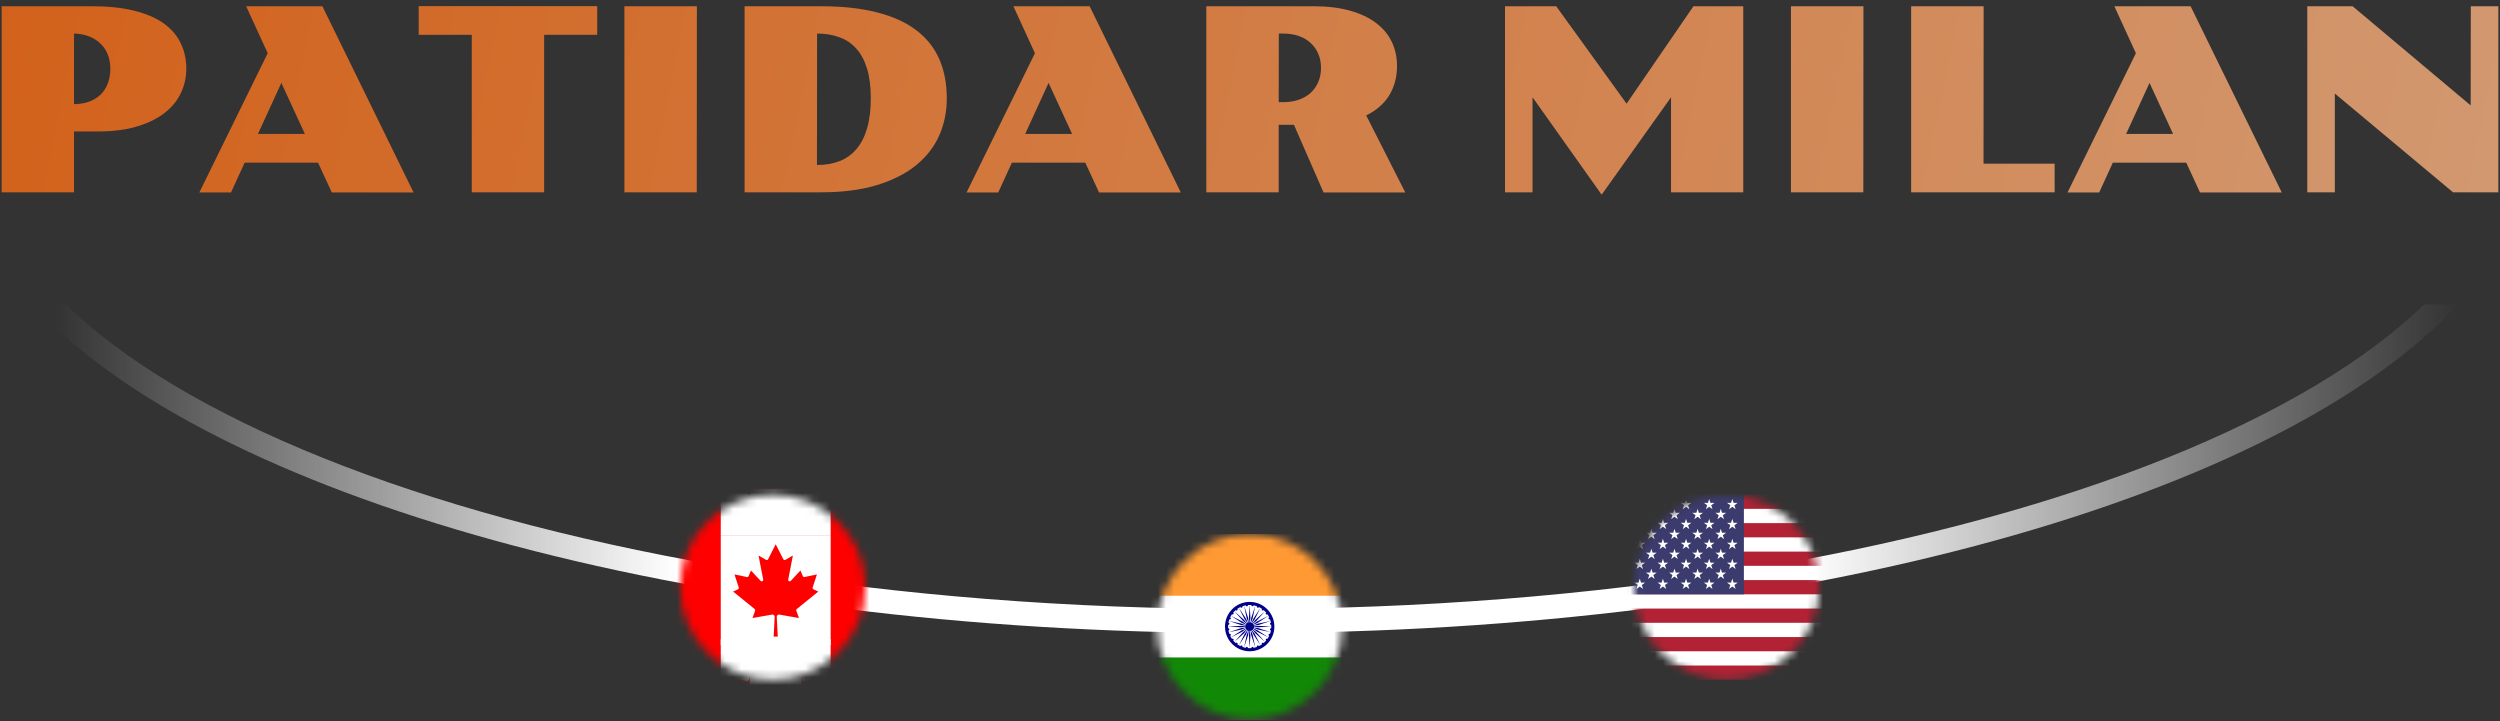 <svg width="312" height="90" viewBox="0 0 312 90" fill="none" xmlns="http://www.w3.org/2000/svg">
<rect x="0" y="0" width="312" height="90" fill="#333333" stroke="none"/>
<path fill-rule="evenodd" clip-rule="evenodd" d="M4 38C26.033 61.886 85.484 79 155.367 79C225.25 79 284.701 61.886 306.734 38H302.54C302.119 38.406 301.686 38.811 301.24 39.215C293.489 46.237 282.106 52.698 267.784 58.186C239.162 69.153 199.417 76 155.367 76C111.317 76 71.573 69.153 42.95 58.186C28.629 52.698 17.245 46.237 9.494 39.215C9.048 38.811 8.615 38.406 8.195 38H4Z" fill="url(#paint0_linear_144_533)"/>
<path d="M0.206 0.781H11.378C13.441 0.771 15.217 0.953 16.706 1.328C18.206 1.693 19.441 2.219 20.409 2.906C21.378 3.594 22.092 4.422 22.55 5.391C23.019 6.349 23.253 7.417 23.253 8.594C23.253 9.625 23.034 10.615 22.597 11.562C22.17 12.5 21.503 13.328 20.597 14.047C19.701 14.766 18.555 15.338 17.159 15.766C15.774 16.193 14.123 16.406 12.206 16.406H9.237V24H0.206V0.781ZM9.237 13C9.956 12.99 10.597 12.88 11.159 12.672C11.722 12.453 12.196 12.156 12.581 11.781C12.967 11.396 13.258 10.938 13.456 10.406C13.665 9.865 13.769 9.26 13.769 8.594C13.769 7.938 13.665 7.344 13.456 6.812C13.248 6.281 12.946 5.828 12.55 5.453C12.165 5.068 11.691 4.766 11.128 4.547C10.576 4.328 9.946 4.208 9.237 4.188V13Z" fill="url(#paint1_linear_144_533)"/>
<path d="M33.409 6.641L30.722 0.781H40.237L51.612 24.016H41.409L39.691 20.297H30.534L28.831 24.016H24.878L33.409 6.641ZM38.05 16.719L35.112 10.344L32.191 16.719H38.05Z" fill="url(#paint2_linear_144_533)"/>
<path d="M58.878 4.344H52.253V0.766H74.534V4.344H67.909V24H58.878V4.344Z" fill="url(#paint3_linear_144_533)"/>
<path d="M77.925 0.781H86.972L86.956 24H77.925V0.781Z" fill="url(#paint4_linear_144_533)"/>
<path d="M92.925 0.781H102.472C105.159 0.781 107.487 1.036 109.456 1.547C111.425 2.047 113.055 2.786 114.347 3.766C115.639 4.745 116.597 5.948 117.222 7.375C117.847 8.802 118.159 10.438 118.159 12.281C118.159 13.927 117.847 15.463 117.222 16.891C116.597 18.307 115.639 19.547 114.347 20.609C113.055 21.662 111.425 22.49 109.456 23.094C107.487 23.698 105.159 24 102.472 24H92.925V0.781ZM101.956 20.594C102.998 20.594 103.935 20.432 104.769 20.109C105.602 19.787 106.305 19.287 106.878 18.609C107.461 17.932 107.904 17.073 108.206 16.031C108.519 14.979 108.675 13.724 108.675 12.266C108.675 10.818 108.519 9.583 108.206 8.562C107.894 7.542 107.446 6.708 106.862 6.062C106.279 5.406 105.571 4.932 104.737 4.641C103.915 4.339 102.993 4.188 101.972 4.188L101.956 20.594Z" fill="url(#paint5_linear_144_533)"/>
<path d="M129.159 6.641L126.472 0.781H135.987L147.362 24.016H137.159L135.441 20.297H126.284L124.581 24.016H120.628L129.159 6.641ZM133.8 16.719L130.862 10.344L127.941 16.719H133.8Z" fill="url(#paint6_linear_144_533)"/>
<path d="M150.55 0.781H163.941C165.67 0.781 167.18 0.964 168.472 1.328C169.774 1.693 170.857 2.203 171.722 2.859C172.597 3.516 173.253 4.302 173.691 5.219C174.128 6.135 174.347 7.146 174.347 8.25C174.347 9.615 174.024 10.828 173.378 11.891C172.732 12.943 171.774 13.781 170.503 14.406L175.378 24.016H165.175L161.487 15.578H159.581V24H150.55V0.781ZM160.128 12.75C160.868 12.75 161.529 12.646 162.112 12.438C162.696 12.229 163.191 11.938 163.597 11.562C164.003 11.177 164.316 10.724 164.534 10.203C164.753 9.672 164.862 9.094 164.862 8.469C164.862 7.844 164.753 7.271 164.534 6.75C164.316 6.219 164.003 5.766 163.597 5.391C163.191 5.005 162.696 4.708 162.112 4.5C161.529 4.292 160.868 4.188 160.128 4.188H159.597L159.581 12.75H160.128Z" fill="url(#paint7_linear_144_533)"/>
<path d="M187.825 0.781H194.216L202.997 12.938L211.341 0.781H217.559V24H208.544V12.141L199.887 24.297L191.262 12.141V24H187.825V0.781Z" fill="url(#paint8_linear_144_533)"/>
<path d="M223.512 0.781H232.559L232.544 24H223.512V0.781Z" fill="url(#paint9_linear_144_533)"/>
<path d="M238.512 0.781H247.559L247.544 20.422H256.419V24H238.512V0.781Z" fill="url(#paint10_linear_144_533)"/>
<path d="M266.559 6.641L263.872 0.781H273.388L284.763 24.016H274.559L272.841 20.297H263.684L261.981 24.016H258.028L266.559 6.641ZM271.2 16.719L268.263 10.344L265.341 16.719H271.2Z" fill="url(#paint11_linear_144_533)"/>
<path d="M287.95 0.781H293.606L308.341 13.156L308.356 0.781H311.794V24H306.138L291.388 11.672V24H287.95V0.781Z" fill="url(#paint12_linear_144_533)"/>
<mask id="mask0_144_533" style="mask-type:alpha" maskUnits="userSpaceOnUse" x="203" y="61" width="25" height="24">
<circle cx="215.472" cy="73.282" r="11.552" fill="#D9D9D9"/>
</mask>
<g mask="url(#mask0_144_533)">
<path d="M243.631 61.73H200.31V84.835H243.631V61.73Z" fill="#B22234"/>
<path d="M200.31 64.396H243.631ZM243.631 67.951H200.31ZM200.31 71.505H243.631ZM243.631 75.06H200.31ZM200.31 78.614H243.631ZM243.631 82.169H200.31Z" fill="black"/>
<path fill-rule="evenodd" clip-rule="evenodd" d="M243.631 65.285H200.31V63.507H243.631V65.285ZM200.31 67.062H243.631V68.839H200.31V67.062ZM243.631 72.394H200.31V70.616H243.631V72.394ZM200.31 74.171H243.631V75.948H200.31V74.171ZM243.631 79.503H200.31V77.726H243.631V79.503ZM200.31 81.28H243.631V83.057H200.31V81.28Z" fill="white"/>
<path d="M217.638 61.73H200.31V74.171H217.638V61.73Z" fill="#3C3B6E"/>
<path d="M204.642 62.263L205.054 63.549L203.975 62.754H205.309L204.23 63.549L204.642 62.263Z" fill="white"/>
<path d="M204.642 64.751L205.054 66.037L203.975 65.243H205.309L204.23 66.037L204.642 64.751Z" fill="white"/>
<path d="M204.642 67.24L205.054 68.526L203.975 67.731H205.309L204.23 68.526L204.642 67.24Z" fill="white"/>
<path d="M204.642 69.728L205.054 71.014L203.975 70.219H205.309L204.23 71.014L204.642 69.728Z" fill="white"/>
<path d="M204.642 72.216L205.054 73.502L203.975 72.707H205.309L204.23 73.502L204.642 72.216Z" fill="white"/>
<path d="M206.086 63.507L206.498 64.793L205.419 63.999H206.753L205.674 64.793L206.086 63.507Z" fill="white"/>
<path d="M206.086 65.996L206.498 67.282L205.419 66.487H206.753L205.674 67.282L206.086 65.996Z" fill="white"/>
<path d="M206.086 68.484L206.498 69.77L205.419 68.975H206.753L205.674 69.77L206.086 68.484Z" fill="white"/>
<path d="M206.086 70.972L206.498 72.258L205.419 71.463H206.753L205.674 72.258L206.086 70.972Z" fill="white"/>
<path d="M207.53 62.263L207.942 63.549L206.863 62.754H208.197L207.118 63.549L207.53 62.263Z" fill="white"/>
<path d="M207.53 64.751L207.942 66.037L206.863 65.243H208.197L207.118 66.037L207.53 64.751Z" fill="white"/>
<path d="M207.53 67.24L207.942 68.526L206.863 67.731H208.197L207.118 68.526L207.53 67.24Z" fill="white"/>
<path d="M207.53 69.728L207.942 71.014L206.863 70.219H208.197L207.118 71.014L207.53 69.728Z" fill="white"/>
<path d="M207.53 72.216L207.942 73.502L206.863 72.707H208.197L207.118 73.502L207.53 72.216Z" fill="white"/>
<path d="M208.974 63.507L209.386 64.793L208.307 63.999H209.641L208.562 64.793L208.974 63.507Z" fill="white"/>
<path d="M208.974 65.996L209.386 67.282L208.307 66.487H209.641L208.562 67.282L208.974 65.996Z" fill="white"/>
<path d="M208.974 68.484L209.386 69.77L208.307 68.975H209.641L208.562 69.77L208.974 68.484Z" fill="white"/>
<path d="M208.974 70.972L209.386 72.258L208.307 71.463H209.641L208.562 72.258L208.974 70.972Z" fill="white"/>
<path d="M210.418 62.263L210.831 63.549L209.751 62.754H211.085L210.006 63.549L210.418 62.263Z" fill="white"/>
<path d="M210.418 64.751L210.831 66.037L209.751 65.243H211.085L210.006 66.037L210.418 64.751Z" fill="white"/>
<path d="M210.418 67.24L210.831 68.526L209.751 67.731H211.085L210.006 68.526L210.418 67.24Z" fill="white"/>
<path d="M210.418 69.728L210.831 71.014L209.751 70.219H211.085L210.006 71.014L210.418 69.728Z" fill="white"/>
<path d="M210.418 72.216L210.831 73.502L209.751 72.707H211.085L210.006 73.502L210.418 72.216Z" fill="white"/>
<path d="M211.862 63.507L212.275 64.793L211.195 63.999H212.529L211.45 64.793L211.862 63.507Z" fill="white"/>
<path d="M211.862 65.996L212.275 67.282L211.195 66.487H212.529L211.45 67.282L211.862 65.996Z" fill="white"/>
<path d="M211.862 68.484L212.275 69.77L211.195 68.975H212.529L211.45 69.77L211.862 68.484Z" fill="white"/>
<path d="M211.862 70.972L212.275 72.258L211.195 71.463H212.529L211.45 72.258L211.862 70.972Z" fill="white"/>
<path d="M213.306 62.263L213.719 63.549L212.639 62.754H213.973L212.894 63.549L213.306 62.263Z" fill="white"/>
<path d="M213.306 64.751L213.719 66.037L212.639 65.243H213.973L212.894 66.037L213.306 64.751Z" fill="white"/>
<path d="M213.306 67.24L213.719 68.526L212.639 67.731H213.973L212.894 68.526L213.306 67.24Z" fill="white"/>
<path d="M213.306 69.728L213.719 71.014L212.639 70.219H213.973L212.894 71.014L213.306 69.728Z" fill="white"/>
<path d="M213.306 72.216L213.719 73.502L212.639 72.707H213.973L212.894 73.502L213.306 72.216Z" fill="white"/>
<path d="M214.75 63.507L215.163 64.793L214.083 63.999H215.418L214.338 64.793L214.75 63.507Z" fill="white"/>
<path d="M214.75 65.996L215.163 67.282L214.083 66.487H215.418L214.338 67.282L214.75 65.996Z" fill="white"/>
<path d="M214.75 68.484L215.163 69.77L214.083 68.975H215.418L214.338 69.77L214.75 68.484Z" fill="white"/>
<path d="M214.75 70.972L215.163 72.258L214.083 71.463H215.418L214.338 72.258L214.75 70.972Z" fill="white"/>
<path d="M216.194 62.263L216.607 63.549L215.527 62.754H216.862L215.782 63.549L216.194 62.263Z" fill="white"/>
<path d="M216.194 64.751L216.607 66.037L215.527 65.243H216.862L215.782 66.037L216.194 64.751Z" fill="white"/>
<path d="M216.194 67.24L216.607 68.526L215.527 67.731H216.862L215.782 68.526L216.194 67.24Z" fill="white"/>
<path d="M216.194 69.728L216.607 71.014L215.527 70.219H216.862L215.782 71.014L216.194 69.728Z" fill="white"/>
<path d="M216.194 72.216L216.607 73.502L215.527 72.707H216.862L215.782 73.502L216.194 72.216Z" fill="white"/>
</g>
<mask id="mask1_144_533" style="mask-type:alpha" maskUnits="userSpaceOnUse" x="144" y="66" width="24" height="24">
<circle cx="155.96" cy="78.198" r="11.552" fill="#D9D9D9"/>
</mask>
<g mask="url(#mask1_144_533)">
<path d="M138.632 66.645H173.288V89.75H138.632V66.645Z" fill="#FF9933"/>
<path d="M138.632 74.347H173.288V89.75H138.632V74.347Z" fill="white"/>
<path d="M138.632 82.049H173.288V89.75H138.632V82.049Z" fill="#128807"/>
<path d="M155.96 81.278C157.661 81.278 159.041 79.899 159.041 78.198C159.041 76.496 157.661 75.117 155.96 75.117C154.259 75.117 152.879 76.496 152.879 78.198C152.879 79.899 154.259 81.278 155.96 81.278Z" fill="#000088"/>
<path d="M155.96 80.893C157.449 80.893 158.656 79.686 158.656 78.198C158.656 76.709 157.449 75.502 155.96 75.502C154.471 75.502 153.264 76.709 153.264 78.198C153.264 79.686 154.471 80.893 155.96 80.893Z" fill="white"/>
<path d="M155.96 78.737C156.258 78.737 156.499 78.496 156.499 78.198C156.499 77.9 156.258 77.659 155.96 77.659C155.662 77.659 155.421 77.9 155.421 78.198C155.421 78.496 155.662 78.737 155.96 78.737Z" fill="#000088"/>
<path d="M158.615 78.683C158.689 78.693 158.756 78.641 158.766 78.567C158.776 78.493 158.724 78.426 158.65 78.416C158.576 78.406 158.509 78.458 158.499 78.532C158.489 78.606 158.541 78.674 158.615 78.683Z" fill="#000088"/>
<path d="M155.96 80.893L156.052 79.276L155.96 78.506L155.868 79.276L155.96 80.893Z" fill="#000088"/>
<path d="M158.399 79.354C158.468 79.382 158.546 79.35 158.575 79.281C158.603 79.212 158.571 79.133 158.502 79.105C158.433 79.076 158.354 79.109 158.326 79.178C158.297 79.246 158.33 79.325 158.399 79.354Z" fill="#000088"/>
<path d="M155.262 80.802L155.77 79.263L155.88 78.495L155.592 79.215L155.262 80.802Z" fill="#000088"/>
<path d="M158.016 79.946C158.076 79.991 158.16 79.98 158.205 79.921C158.251 79.862 158.24 79.777 158.181 79.732C158.121 79.687 158.037 79.698 157.992 79.757C157.946 79.816 157.957 79.9 158.016 79.946Z" fill="#000088"/>
<path d="M154.612 80.532L155.501 79.178L155.806 78.465L155.341 79.085L154.612 80.532Z" fill="#000088"/>
<path d="M157.494 80.418C157.539 80.477 157.624 80.488 157.683 80.443C157.742 80.398 157.753 80.313 157.708 80.254C157.663 80.195 157.578 80.184 157.519 80.229C157.46 80.275 157.449 80.359 157.494 80.418Z" fill="#000088"/>
<path d="M154.054 80.104L155.263 79.025L155.742 78.415L155.132 78.895L154.054 80.104Z" fill="#000088"/>
<path d="M156.867 80.74C156.895 80.809 156.974 80.841 157.043 80.813C157.112 80.784 157.145 80.706 157.116 80.637C157.088 80.568 157.009 80.535 156.94 80.564C156.871 80.592 156.839 80.671 156.867 80.74Z" fill="#000088"/>
<path d="M153.626 79.546L155.072 78.817L155.693 78.352L154.98 78.657L153.626 79.546Z" fill="#000088"/>
<path d="M156.178 80.888C156.188 80.962 156.256 81.014 156.329 81.004C156.403 80.994 156.455 80.927 156.445 80.853C156.436 80.779 156.368 80.727 156.294 80.737C156.22 80.746 156.168 80.814 156.178 80.888Z" fill="#000088"/>
<path d="M153.356 78.896L154.942 78.566L155.662 78.278L154.895 78.388L153.356 78.896Z" fill="#000088"/>
<path d="M155.475 80.853C155.465 80.927 155.517 80.994 155.591 81.004C155.664 81.014 155.732 80.962 155.742 80.888C155.751 80.814 155.7 80.746 155.626 80.737C155.552 80.727 155.484 80.779 155.475 80.853Z" fill="#000088"/>
<path d="M153.264 78.198L154.882 78.29L155.652 78.198L154.882 78.106L153.264 78.198Z" fill="#000088"/>
<path d="M154.804 80.637C154.775 80.705 154.808 80.784 154.877 80.813C154.946 80.841 155.024 80.808 155.053 80.74C155.081 80.671 155.049 80.592 154.98 80.564C154.911 80.535 154.832 80.568 154.804 80.637Z" fill="#000088"/>
<path d="M153.356 77.5L154.895 78.008L155.662 78.118L154.942 77.829L153.356 77.5Z" fill="#000088"/>
<path d="M154.212 80.254C154.167 80.313 154.178 80.398 154.237 80.443C154.296 80.489 154.381 80.478 154.426 80.418C154.471 80.359 154.46 80.275 154.401 80.23C154.342 80.184 154.257 80.195 154.212 80.254Z" fill="#000088"/>
<path d="M153.626 76.85L154.98 77.739L155.693 78.044L155.072 77.579L153.626 76.85Z" fill="#000088"/>
<path d="M153.739 79.732C153.68 79.777 153.669 79.862 153.715 79.921C153.76 79.98 153.844 79.991 153.904 79.946C153.963 79.9 153.974 79.816 153.928 79.757C153.883 79.698 153.798 79.687 153.739 79.732Z" fill="#000088"/>
<path d="M154.054 76.292L155.132 77.501L155.742 77.98L155.263 77.37L154.054 76.292Z" fill="#000088"/>
<path d="M153.418 79.105C153.349 79.133 153.317 79.212 153.345 79.281C153.374 79.35 153.452 79.382 153.521 79.354C153.59 79.325 153.623 79.246 153.594 79.178C153.566 79.109 153.487 79.076 153.418 79.105Z" fill="#000088"/>
<path d="M154.612 75.863L155.341 77.31L155.806 77.931L155.501 77.218L154.612 75.863Z" fill="#000088"/>
<path d="M153.27 78.416C153.196 78.426 153.144 78.493 153.154 78.567C153.164 78.641 153.231 78.693 153.305 78.683C153.379 78.673 153.431 78.606 153.421 78.532C153.411 78.458 153.344 78.406 153.27 78.416Z" fill="#000088"/>
<path d="M155.262 75.594L155.592 77.18L155.88 77.9L155.77 77.132L155.262 75.594Z" fill="#000088"/>
<path d="M153.305 77.712C153.231 77.703 153.164 77.754 153.154 77.828C153.144 77.902 153.196 77.97 153.27 77.98C153.344 77.989 153.411 77.937 153.421 77.863C153.431 77.79 153.379 77.722 153.305 77.712Z" fill="#000088"/>
<path d="M155.96 75.502L155.868 77.12L155.96 77.89L156.052 77.12L155.96 75.502Z" fill="#000088"/>
<path d="M153.521 77.042C153.452 77.013 153.374 77.046 153.345 77.115C153.317 77.183 153.349 77.262 153.418 77.291C153.487 77.319 153.566 77.287 153.594 77.218C153.623 77.149 153.59 77.07 153.521 77.042Z" fill="#000088"/>
<path d="M156.658 75.594L156.15 77.132L156.04 77.9L156.328 77.18L156.658 75.594Z" fill="#000088"/>
<path d="M153.904 76.45C153.844 76.405 153.76 76.416 153.715 76.475C153.669 76.534 153.68 76.618 153.739 76.664C153.798 76.709 153.883 76.698 153.928 76.639C153.974 76.58 153.963 76.495 153.904 76.45Z" fill="#000088"/>
<path d="M157.308 75.864L156.419 77.218L156.114 77.931L156.579 77.31L157.308 75.864Z" fill="#000088"/>
<path d="M154.426 75.977C154.381 75.918 154.296 75.907 154.237 75.952C154.178 75.998 154.167 76.082 154.212 76.141C154.257 76.2 154.342 76.212 154.401 76.166C154.46 76.121 154.471 76.036 154.426 75.977Z" fill="#000088"/>
<path d="M157.866 76.292L156.657 77.37L156.178 77.98L156.788 77.501L157.866 76.292Z" fill="#000088"/>
<path d="M155.053 75.656C155.024 75.587 154.946 75.554 154.877 75.583C154.808 75.611 154.775 75.69 154.804 75.759C154.832 75.828 154.911 75.861 154.98 75.832C155.049 75.803 155.081 75.725 155.053 75.656Z" fill="#000088"/>
<path d="M158.294 76.85L156.848 77.579L156.227 78.044L156.94 77.739L158.294 76.85Z" fill="#000088"/>
<path d="M155.742 75.508C155.732 75.434 155.664 75.382 155.591 75.392C155.517 75.401 155.465 75.469 155.475 75.543C155.484 75.617 155.552 75.669 155.626 75.659C155.7 75.649 155.751 75.582 155.742 75.508Z" fill="#000088"/>
<path d="M158.564 77.5L156.978 77.829L156.258 78.118L157.025 78.008L158.564 77.5Z" fill="#000088"/>
<path d="M156.445 75.543C156.455 75.469 156.403 75.401 156.329 75.392C156.256 75.382 156.188 75.434 156.178 75.508C156.168 75.582 156.22 75.649 156.294 75.659C156.368 75.669 156.436 75.617 156.445 75.543Z" fill="#000088"/>
<path d="M158.656 78.198L157.038 78.106L156.268 78.198L157.038 78.29L158.656 78.198Z" fill="#000088"/>
<path d="M157.116 75.759C157.145 75.69 157.112 75.612 157.043 75.583C156.974 75.555 156.895 75.587 156.867 75.656C156.839 75.725 156.871 75.804 156.94 75.832C157.009 75.861 157.088 75.828 157.116 75.759Z" fill="#000088"/>
<path d="M158.564 78.896L157.025 78.388L156.258 78.278L156.978 78.566L158.564 78.896Z" fill="#000088"/>
<path d="M157.708 76.141C157.753 76.082 157.742 75.998 157.683 75.952C157.624 75.907 157.539 75.918 157.494 75.977C157.449 76.036 157.46 76.121 157.519 76.166C157.578 76.212 157.663 76.201 157.708 76.141Z" fill="#000088"/>
<path d="M158.294 79.546L156.94 78.657L156.227 78.352L156.848 78.817L158.294 79.546Z" fill="#000088"/>
<path d="M158.181 76.664C158.24 76.618 158.251 76.534 158.205 76.475C158.16 76.416 158.076 76.405 158.016 76.45C157.957 76.495 157.946 76.58 157.992 76.639C158.037 76.698 158.121 76.709 158.181 76.664Z" fill="#000088"/>
<path d="M157.866 80.104L156.788 78.895L156.178 78.416L156.657 79.025L157.866 80.104Z" fill="#000088"/>
<path d="M158.502 77.291C158.571 77.263 158.603 77.184 158.575 77.115C158.546 77.046 158.468 77.013 158.399 77.042C158.33 77.07 158.297 77.149 158.326 77.218C158.354 77.287 158.433 77.319 158.502 77.291Z" fill="#000088"/>
<path d="M157.308 80.532L156.579 79.085L156.114 78.465L156.419 79.178L157.308 80.532Z" fill="#000088"/>
<path d="M158.65 77.98C158.724 77.97 158.776 77.902 158.766 77.828C158.756 77.755 158.689 77.703 158.615 77.712C158.541 77.722 158.489 77.79 158.499 77.864C158.509 77.937 158.576 77.989 158.65 77.98Z" fill="#000088"/>
<path d="M156.658 80.802L156.328 79.215L156.04 78.495L156.15 79.263L156.658 80.802Z" fill="#000088"/>
</g>
<mask id="mask2_144_533" style="mask-type:alpha" maskUnits="userSpaceOnUse" x="84" y="61" width="24" height="24">
<circle cx="96.448" cy="73.282" r="11.552" fill="#D9D9D9"/>
</mask>
<g mask="url(#mask2_144_533)">
<path d="M82.729 60.286H89.588L89.871 60.837H103.024L103.307 60.286H110.166V87.001H103.307L103.024 86.45H89.871L89.588 87.001H82.729V60.286Z" fill="#FF0000"/>
<path d="M89.95 66.784H103.668V80.503H89.95V66.784ZM97.066 79.445L96.937 76.979C96.935 76.938 96.943 76.898 96.959 76.86C96.974 76.823 96.998 76.79 97.029 76.763C97.059 76.736 97.095 76.716 97.134 76.705C97.174 76.694 97.215 76.692 97.254 76.699L99.71 77.13L99.378 76.216C99.365 76.179 99.363 76.139 99.373 76.102C99.383 76.065 99.405 76.031 99.435 76.007L102.125 73.829L101.519 73.546C101.478 73.527 101.445 73.493 101.427 73.452C101.409 73.41 101.407 73.363 101.421 73.32L101.953 71.686L100.404 72.014C100.362 72.023 100.318 72.017 100.28 71.997C100.242 71.977 100.212 71.945 100.195 71.906L99.895 71.2L98.686 72.497C98.659 72.526 98.622 72.546 98.583 72.553C98.543 72.559 98.502 72.553 98.467 72.535C98.431 72.516 98.402 72.487 98.385 72.451C98.367 72.415 98.362 72.374 98.369 72.334L98.952 69.328L98.018 69.868C97.996 69.881 97.971 69.889 97.946 69.892C97.921 69.895 97.895 69.893 97.871 69.886C97.846 69.879 97.824 69.866 97.804 69.85C97.785 69.834 97.769 69.814 97.757 69.791L96.809 67.927L95.86 69.791C95.848 69.814 95.832 69.834 95.813 69.85C95.793 69.866 95.771 69.879 95.746 69.886C95.722 69.893 95.697 69.895 95.671 69.892C95.646 69.889 95.622 69.881 95.6 69.868L94.665 69.328L95.248 72.334C95.256 72.374 95.25 72.415 95.233 72.451C95.215 72.487 95.186 72.516 95.151 72.535C95.115 72.553 95.074 72.559 95.035 72.553C94.995 72.546 94.959 72.526 94.931 72.497L93.722 71.2L93.422 71.906C93.405 71.945 93.375 71.977 93.337 71.997C93.299 72.017 93.255 72.023 93.213 72.014L91.664 71.686L92.196 73.32C92.21 73.363 92.208 73.41 92.19 73.452C92.172 73.493 92.14 73.527 92.099 73.546L91.493 73.829L94.182 76.007C94.212 76.031 94.234 76.065 94.244 76.102C94.254 76.139 94.253 76.179 94.239 76.216L93.908 77.13L96.363 76.699C96.403 76.692 96.444 76.694 96.483 76.705C96.522 76.716 96.558 76.736 96.588 76.763C96.619 76.79 96.643 76.823 96.659 76.86C96.675 76.898 96.682 76.938 96.68 76.979L96.552 79.445H97.066Z" fill="white"/>
<path d="M89.95 53.066H103.668V53.788V66.784H89.95V53.788V53.066ZM97.066 65.727L96.937 63.26C96.935 63.22 96.943 63.179 96.959 63.142C96.974 63.104 96.998 63.071 97.029 63.044C97.059 63.017 97.095 62.998 97.134 62.986C97.174 62.975 97.215 62.973 97.254 62.98L99.71 63.412L99.378 62.497C99.365 62.461 99.363 62.421 99.373 62.384C99.383 62.346 99.405 62.313 99.435 62.288L102.125 60.111L101.519 59.828C101.478 59.808 101.445 59.775 101.427 59.733C101.409 59.692 101.407 59.645 101.421 59.602L101.953 57.967L100.404 58.296C100.362 58.305 100.318 58.298 100.28 58.279C100.242 58.259 100.212 58.227 100.195 58.187L99.895 57.481L98.686 58.779C98.659 58.808 98.622 58.827 98.583 58.834C98.543 58.841 98.502 58.835 98.467 58.816C98.431 58.798 98.402 58.769 98.385 58.732C98.367 58.696 98.362 58.655 98.369 58.616L98.952 55.609L98.018 56.15C97.996 56.162 97.971 56.17 97.946 56.174C97.921 56.177 97.895 56.175 97.871 56.167C97.846 56.16 97.824 56.148 97.804 56.132C97.785 56.115 97.769 56.095 97.757 56.072L96.809 54.209L95.86 56.072C95.848 56.095 95.832 56.115 95.813 56.132C95.793 56.148 95.771 56.16 95.746 56.167C95.722 56.175 95.697 56.177 95.671 56.174C95.646 56.17 95.622 56.162 95.6 56.15L94.665 55.609L95.248 58.616C95.256 58.655 95.25 58.696 95.233 58.732C95.215 58.769 95.186 58.798 95.151 58.816C95.115 58.835 95.074 58.841 95.035 58.834C94.995 58.827 94.959 58.808 94.931 58.779L93.722 57.481L93.422 58.187C93.405 58.227 93.375 58.259 93.337 58.279C93.299 58.298 93.255 58.305 93.213 58.296L91.664 57.967L92.196 59.602C92.21 59.645 92.208 59.692 92.19 59.733C92.172 59.775 92.14 59.808 92.099 59.828L91.493 60.111L94.182 62.288C94.212 62.313 94.234 62.346 94.244 62.384C94.254 62.421 94.253 62.461 94.239 62.497L93.908 63.412L96.363 62.98C96.403 62.973 96.444 62.975 96.483 62.986C96.522 62.998 96.558 63.017 96.588 63.044C96.619 63.071 96.643 63.104 96.659 63.142C96.675 63.179 96.682 63.22 96.68 63.26L96.552 65.727H97.066Z" fill="white"/>
<path d="M89.95 79.781H103.668V80.502V93.499H89.95V80.502V79.781ZM97.066 92.441L96.937 89.975C96.935 89.934 96.943 89.894 96.959 89.857C96.974 89.819 96.998 89.786 97.029 89.759C97.059 89.732 97.095 89.712 97.134 89.701C97.174 89.69 97.215 89.688 97.254 89.695L99.71 90.126L99.378 89.212C99.365 89.175 99.363 89.136 99.373 89.098C99.383 89.061 99.405 89.028 99.435 89.003L102.125 86.826L101.519 86.543C101.478 86.523 101.445 86.49 101.427 86.448C101.409 86.406 101.407 86.36 101.421 86.317L101.953 84.682L100.404 85.011C100.362 85.019 100.318 85.013 100.28 84.994C100.242 84.974 100.212 84.941 100.195 84.902L99.895 84.196L98.686 85.494C98.659 85.523 98.622 85.542 98.583 85.549C98.543 85.556 98.502 85.549 98.467 85.531C98.431 85.513 98.402 85.483 98.385 85.447C98.367 85.411 98.362 85.37 98.369 85.331L98.952 82.324L98.018 82.864C97.996 82.877 97.971 82.885 97.946 82.888C97.921 82.891 97.895 82.889 97.871 82.882C97.846 82.875 97.824 82.863 97.804 82.846C97.785 82.83 97.769 82.81 97.757 82.787L96.809 80.924L95.86 82.787C95.848 82.81 95.832 82.83 95.813 82.846C95.793 82.863 95.771 82.875 95.746 82.882C95.722 82.889 95.697 82.891 95.671 82.888C95.646 82.885 95.622 82.877 95.6 82.864L94.665 82.324L95.248 85.331C95.256 85.37 95.25 85.411 95.233 85.447C95.215 85.483 95.186 85.513 95.151 85.531C95.115 85.549 95.074 85.556 95.035 85.549C94.995 85.542 94.959 85.523 94.931 85.494L93.722 84.196L93.422 84.902C93.405 84.941 93.375 84.974 93.337 84.994C93.299 85.013 93.255 85.019 93.213 85.011L91.664 84.682L92.196 86.317C92.21 86.36 92.208 86.406 92.19 86.448C92.172 86.49 92.14 86.523 92.099 86.543L91.493 86.826L94.182 89.003C94.212 89.028 94.234 89.061 94.244 89.098C94.254 89.136 94.253 89.175 94.239 89.212L93.908 90.126L96.363 89.695C96.403 89.688 96.444 89.69 96.483 89.701C96.522 89.712 96.558 89.732 96.588 89.759C96.619 89.786 96.643 89.819 96.659 89.857C96.675 89.894 96.682 89.934 96.68 89.975L96.552 92.441H97.066Z" fill="white"/>
<rect x="93.56" y="61.008" width="6.498" height="5.054" fill="white"/>
<rect x="93.56" y="80.502" width="6.498" height="5.054" fill="white"/>
</g>
<defs>
<linearGradient id="paint0_linear_144_533" x1="6.867" y1="38" x2="306.867" y2="38" gradientUnits="userSpaceOnUse">
<stop stop-color="white" stop-opacity="0"/>
<stop offset="0.259" stop-color="white"/>
<stop offset="0.727" stop-color="white"/>
<stop offset="1" stop-color="white" stop-opacity="0"/>
</linearGradient>
<linearGradient id="paint1_linear_144_533" x1="-3" y1="-6" x2="309.47" y2="58.704" gradientUnits="userSpaceOnUse">
<stop stop-color="#D2611A"/>
<stop offset="1" stop-color="#D29971"/>
</linearGradient>
<linearGradient id="paint2_linear_144_533" x1="-3" y1="-6" x2="309.47" y2="58.704" gradientUnits="userSpaceOnUse">
<stop stop-color="#D2611A"/>
<stop offset="1" stop-color="#D29971"/>
</linearGradient>
<linearGradient id="paint3_linear_144_533" x1="-3" y1="-6" x2="309.47" y2="58.704" gradientUnits="userSpaceOnUse">
<stop stop-color="#D2611A"/>
<stop offset="1" stop-color="#D29971"/>
</linearGradient>
<linearGradient id="paint4_linear_144_533" x1="-3" y1="-6" x2="309.47" y2="58.704" gradientUnits="userSpaceOnUse">
<stop stop-color="#D2611A"/>
<stop offset="1" stop-color="#D29971"/>
</linearGradient>
<linearGradient id="paint5_linear_144_533" x1="-3" y1="-6" x2="309.47" y2="58.704" gradientUnits="userSpaceOnUse">
<stop stop-color="#D2611A"/>
<stop offset="1" stop-color="#D29971"/>
</linearGradient>
<linearGradient id="paint6_linear_144_533" x1="-3" y1="-6" x2="309.47" y2="58.704" gradientUnits="userSpaceOnUse">
<stop stop-color="#D2611A"/>
<stop offset="1" stop-color="#D29971"/>
</linearGradient>
<linearGradient id="paint7_linear_144_533" x1="-3" y1="-6" x2="309.47" y2="58.704" gradientUnits="userSpaceOnUse">
<stop stop-color="#D2611A"/>
<stop offset="1" stop-color="#D29971"/>
</linearGradient>
<linearGradient id="paint8_linear_144_533" x1="-3" y1="-6" x2="309.47" y2="58.704" gradientUnits="userSpaceOnUse">
<stop stop-color="#D2611A"/>
<stop offset="1" stop-color="#D29971"/>
</linearGradient>
<linearGradient id="paint9_linear_144_533" x1="-3" y1="-6" x2="309.47" y2="58.704" gradientUnits="userSpaceOnUse">
<stop stop-color="#D2611A"/>
<stop offset="1" stop-color="#D29971"/>
</linearGradient>
<linearGradient id="paint10_linear_144_533" x1="-3" y1="-6" x2="309.47" y2="58.704" gradientUnits="userSpaceOnUse">
<stop stop-color="#D2611A"/>
<stop offset="1" stop-color="#D29971"/>
</linearGradient>
<linearGradient id="paint11_linear_144_533" x1="-3" y1="-6" x2="309.47" y2="58.704" gradientUnits="userSpaceOnUse">
<stop stop-color="#D2611A"/>
<stop offset="1" stop-color="#D29971"/>
</linearGradient>
<linearGradient id="paint12_linear_144_533" x1="-3" y1="-6" x2="309.47" y2="58.704" gradientUnits="userSpaceOnUse">
<stop stop-color="#D2611A"/>
<stop offset="1" stop-color="#D29971"/>
</linearGradient>
</defs>
</svg>
